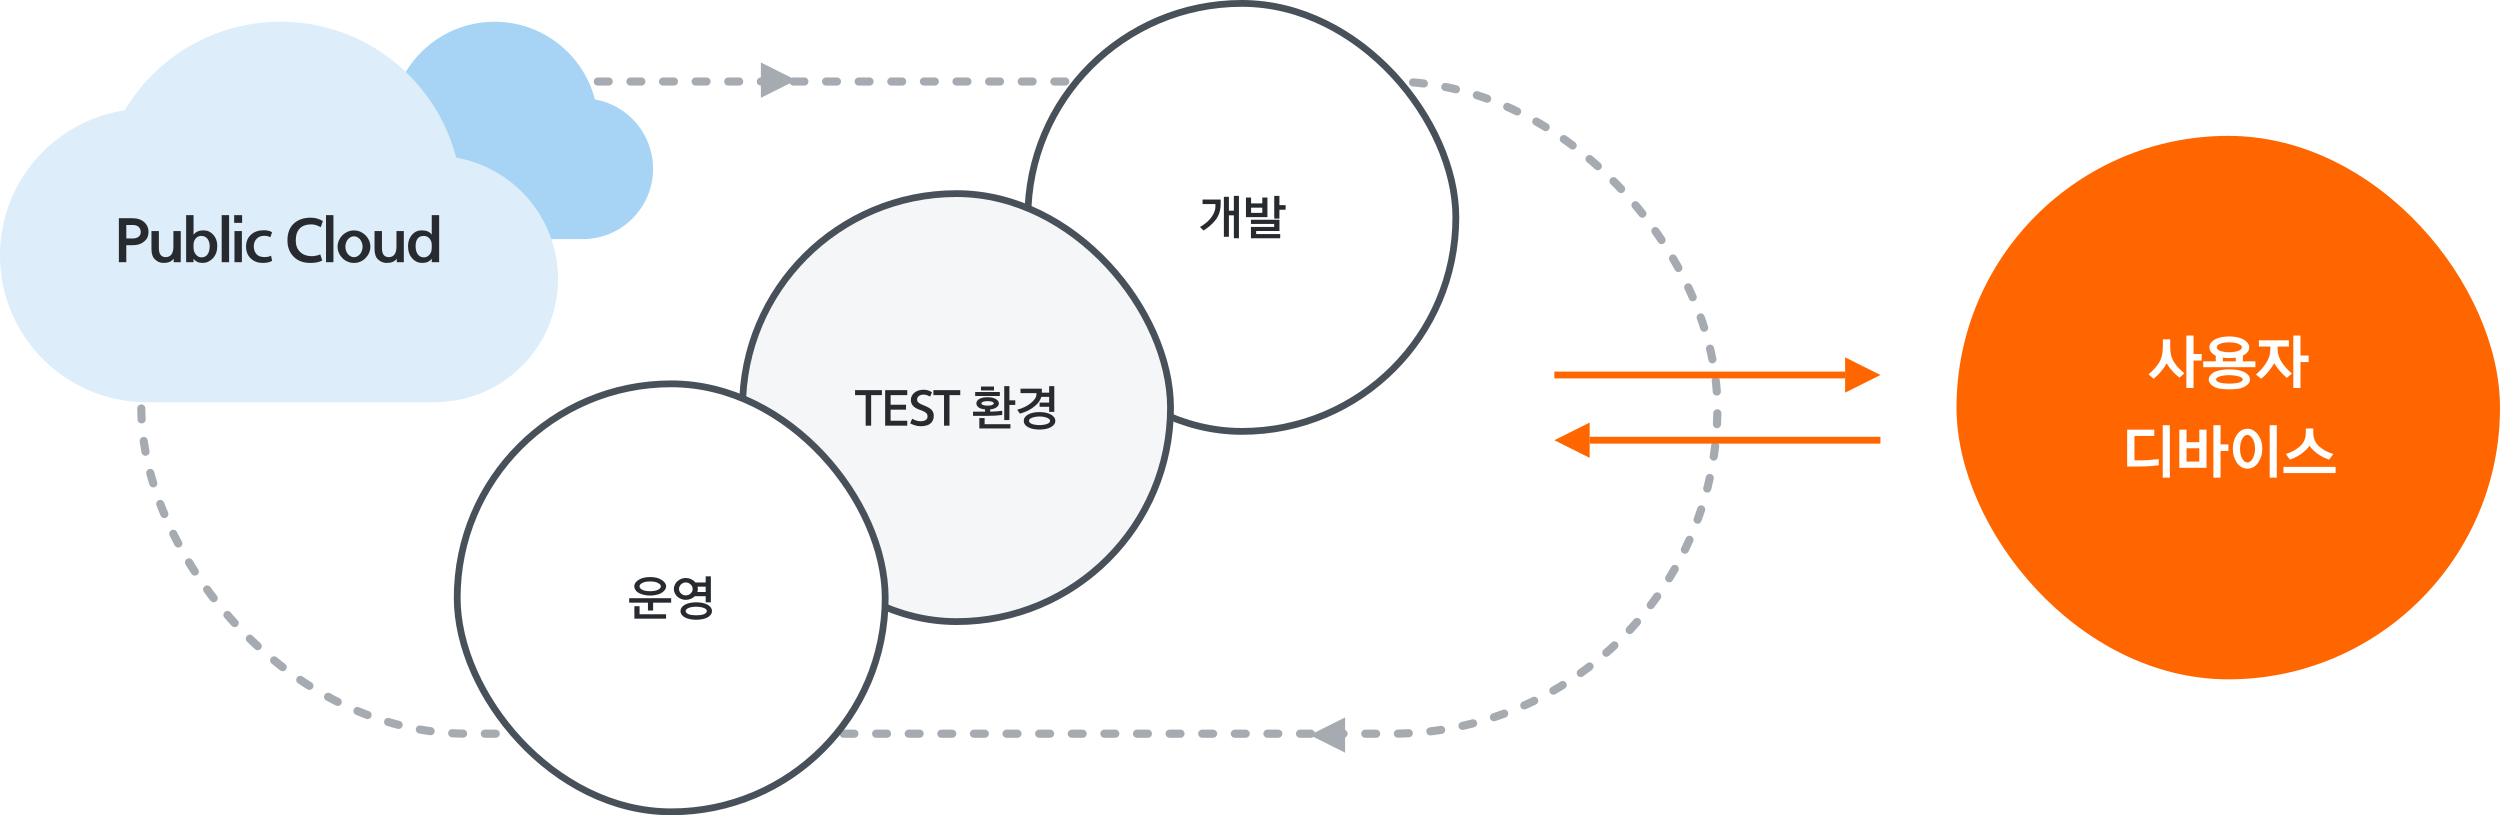<svg width="920" height="300" viewBox="0 0 920 300" fill="none" xmlns="http://www.w3.org/2000/svg">
<rect width="920" height="300" fill="white"/>
<rect x="52" y="30" width="580" height="240" rx="120" stroke="#A6ABB1" stroke-width="3" stroke-linecap="round" stroke-dasharray="4 8"/>
<rect x="378.25" y="1.25" width="157.5" height="157.5" rx="78.75" fill="white"/>
<path d="M449.214 73.44V74.916C449.214 77.436 448.53 79.506 447.18 81.126C445.884 82.692 444.444 83.916 442.878 84.816L441.6 83.538C443.166 82.638 444.48 81.558 445.524 80.316C446.676 78.858 447.27 77.4 447.27 75.96V75.096H442.536V73.44H449.214ZM455.928 87.678H454.056V79.236H452.238V87.138H450.384V72.414H452.238V77.526H454.056V72.09H455.928V87.678ZM460.402 72.684V74.862H464.524V72.684H466.414V79.902H458.512V72.684H460.402ZM460.402 76.41V78.336H464.524V76.41H460.402ZM470.824 80.442H468.916V72.09H470.824V75.492H473.11V77.184H470.824V80.442ZM471.112 87.678H460.348V83.502H468.898V82.404H460.348V80.874H470.842V85.014H462.274V86.13H471.112V87.678Z" fill="#272B2F"/>
<rect x="378.25" y="1.25" width="157.5" height="157.5" rx="78.75" stroke="#485059" stroke-width="2.5"/>
<rect x="273.25" y="71.25" width="157.5" height="157.5" rx="78.75" fill="#F5F6F7"/>
<path d="M318.568 156.634V145.42H314.662V143.566H324.544V145.42H320.584V156.634H318.568ZM325.733 156.634V143.566H333.869V145.42H327.749V148.948H333.419V150.748H327.749V154.834H333.869V156.634H325.733ZM334.948 155.77L335.686 154.078C336.73 154.708 337.738 155.014 338.746 155.014C339.52 155.014 340.15 154.87 340.636 154.582C341.104 154.294 341.338 153.844 341.338 153.232C341.338 152.692 341.14 152.242 340.762 151.9C340.366 151.576 339.718 151.252 338.818 150.928C336.406 150.208 335.2 148.966 335.2 147.238C335.2 146.14 335.632 145.222 336.514 144.502C337.378 143.782 338.53 143.422 339.952 143.422C340.528 143.422 341.068 143.512 341.59 143.674C342.094 143.854 342.562 144.088 342.976 144.358L342.274 145.96C341.914 145.744 341.518 145.564 341.104 145.42C340.672 145.294 340.258 145.222 339.898 145.222C339.142 145.222 338.548 145.402 338.134 145.744C337.702 146.104 337.486 146.518 337.486 146.986C337.486 147.526 337.684 147.94 338.098 148.228C338.494 148.534 339.178 148.876 340.15 149.254C341.338 149.722 342.22 150.226 342.796 150.784C343.336 151.36 343.624 152.098 343.624 153.034C343.624 154.186 343.228 155.122 342.454 155.806C341.662 156.508 340.42 156.85 338.746 156.85C337.99 156.85 337.27 156.724 336.55 156.472C335.812 156.238 335.272 156.004 334.948 155.77ZM347.396 156.634V145.42H343.49V143.566H353.372V145.42H349.412V156.634H347.396ZM367.935 145.726H358.863V144.268H367.935V145.726ZM365.793 143.692H361.005V142.252H365.793V143.692ZM367.593 148.462C367.593 148.804 367.467 149.128 367.233 149.416C366.981 149.722 366.675 149.974 366.315 150.154C365.937 150.352 365.505 150.496 365.001 150.568C364.785 150.604 364.587 150.64 364.389 150.64V151.504C366.009 151.468 367.485 151.342 368.817 151.162V152.71C367.251 152.926 365.415 153.034 363.309 153.034H358.071V151.486H362.499V150.658C362.265 150.64 362.049 150.604 361.851 150.568C361.347 150.496 360.897 150.352 360.501 150.154C360.105 149.974 359.817 149.722 359.619 149.416C359.403 149.128 359.295 148.804 359.295 148.462C359.295 148.12 359.403 147.796 359.619 147.472C359.817 147.184 360.105 146.932 360.501 146.752C360.897 146.554 361.347 146.41 361.851 146.302C362.319 146.23 362.841 146.176 363.399 146.176C363.957 146.176 364.497 146.23 365.001 146.302C365.487 146.41 365.919 146.554 366.315 146.752C366.675 146.95 366.981 147.184 367.233 147.472C367.467 147.778 367.593 148.102 367.593 148.462ZM365.703 148.462C365.703 148.228 365.523 148.03 365.163 147.85C364.785 147.706 364.191 147.616 363.399 147.616C362.697 147.616 362.157 147.706 361.761 147.85C361.365 148.012 361.167 148.21 361.167 148.462C361.167 148.714 361.365 148.894 361.779 149.038C362.175 149.2 362.715 149.272 363.399 149.272C364.191 149.272 364.767 149.2 365.145 149.02C365.505 148.876 365.703 148.678 365.703 148.462ZM371.463 154.582H369.555V142.09H371.463V147.31H373.623V149.02H371.463V154.582ZM371.841 157.678H360.393V153.844H362.337V156.112H371.841V157.678ZM380.922 149.362C379.32 150.73 377.448 151.666 375.324 152.206L374.316 150.766C376.368 150.244 378.042 149.434 379.374 148.318C380.724 147.202 381.408 146.14 381.408 145.132V144.664H375.54V143.026H383.406V144.502H386.088V142.09H387.978V151.558H386.088V149.704H382.578V148.156H386.088V146.05H383.208C382.866 147.238 382.11 148.354 380.922 149.362ZM388.356 154.87C388.356 155.374 388.212 155.806 387.924 156.184C387.636 156.58 387.222 156.904 386.718 157.192C386.214 157.498 385.584 157.714 384.846 157.858C384.09 158.002 383.298 158.074 382.506 158.074C381.714 158.074 380.958 158.002 380.22 157.858C379.464 157.714 378.834 157.498 378.33 157.192C377.808 156.904 377.412 156.58 377.16 156.184C376.872 155.806 376.746 155.374 376.746 154.87C376.746 154.384 376.872 153.952 377.16 153.556C377.412 153.178 377.808 152.836 378.33 152.548C378.834 152.26 379.464 152.026 380.22 151.864C380.958 151.72 381.714 151.648 382.506 151.648C383.298 151.648 384.09 151.72 384.846 151.864C385.584 152.026 386.214 152.26 386.718 152.548C387.222 152.836 387.636 153.178 387.924 153.556C388.212 153.952 388.356 154.384 388.356 154.87ZM386.43 154.87C386.43 154.636 386.34 154.438 386.16 154.258C385.98 154.096 385.71 153.934 385.386 153.772C385.026 153.628 384.594 153.502 384.09 153.394C383.55 153.322 383.028 153.268 382.506 153.268C382.002 153.268 381.48 153.322 380.976 153.412C380.436 153.52 380.004 153.628 379.68 153.772C379.338 153.916 379.086 154.078 378.924 154.24C378.744 154.42 378.672 154.636 378.672 154.87C378.672 155.122 378.762 155.338 378.96 155.518C379.14 155.734 379.392 155.878 379.68 155.986C380.022 156.13 380.454 156.238 380.976 156.31C381.48 156.4 382.002 156.436 382.506 156.436C383.028 156.436 383.55 156.4 384.09 156.31C384.594 156.238 385.026 156.13 385.386 155.986C385.728 155.842 385.998 155.662 386.178 155.482C386.34 155.32 386.43 155.122 386.43 154.87Z" fill="#272B2F"/>
<rect x="273.25" y="71.25" width="157.5" height="157.5" rx="78.75" stroke="#485059" stroke-width="2.5" stroke-linecap="round"/>
<rect x="168.25" y="141.25" width="157.5" height="157.5" rx="78.75" fill="white"/>
<path d="M245.118 215.78C245.118 216.284 244.956 216.734 244.632 217.148C244.308 217.58 243.858 217.958 243.318 218.264C242.814 218.552 242.22 218.768 241.5 218.912C240.78 219.092 240.024 219.164 239.232 219.164C238.44 219.164 237.684 219.092 237 218.912C236.28 218.75 235.668 218.534 235.128 218.246C234.624 217.994 234.21 217.652 233.904 217.184C233.58 216.752 233.418 216.284 233.418 215.78C233.418 215.312 233.562 214.844 233.868 214.412C234.156 213.998 234.588 213.638 235.128 213.314C235.668 212.99 236.298 212.738 237 212.576C237.684 212.432 238.44 212.36 239.232 212.36C240.024 212.36 240.762 212.432 241.482 212.576C242.166 212.738 242.778 212.99 243.318 213.314C243.858 213.638 244.308 213.998 244.632 214.412C244.956 214.844 245.118 215.294 245.118 215.78ZM243.192 215.78C243.192 215.528 243.102 215.312 242.922 215.096C242.724 214.898 242.436 214.7 242.076 214.52C241.716 214.322 241.284 214.178 240.816 214.088C240.33 214.016 239.808 213.98 239.232 213.98C238.638 213.98 238.116 214.016 237.666 214.088C237.198 214.178 236.766 214.322 236.406 214.52C236.028 214.7 235.758 214.898 235.596 215.096C235.416 215.312 235.344 215.528 235.344 215.78C235.344 216.032 235.416 216.248 235.596 216.446C235.758 216.662 236.028 216.878 236.406 217.058C236.766 217.238 237.18 217.364 237.648 217.436C238.116 217.526 238.638 217.562 239.232 217.562C239.808 217.562 240.33 217.526 240.816 217.436C241.284 217.364 241.716 217.238 242.076 217.058C242.4 216.914 242.67 216.716 242.886 216.482C243.084 216.266 243.192 216.032 243.192 215.78ZM246.99 220.136V221.774H240.348V224.672H238.44V221.774H231.546V220.136H246.99ZM245.118 227.678H233.454V223.088H235.362V226.04H245.118V227.678ZM256.81 216.752C256.81 217.148 256.738 217.508 256.63 217.85H259.69V215.888H256.702C256.774 216.176 256.81 216.464 256.81 216.752ZM255.676 219.398C255.622 219.47 255.568 219.524 255.514 219.56C255.1 219.938 254.632 220.226 254.092 220.424C253.552 220.64 252.958 220.748 252.346 220.748C251.752 220.748 251.194 220.64 250.672 220.424C250.132 220.226 249.646 219.938 249.25 219.56C248.854 219.2 248.548 218.786 248.332 218.282C248.08 217.814 247.972 217.292 247.972 216.752C247.972 216.212 248.08 215.69 248.332 215.186C248.548 214.7 248.854 214.268 249.25 213.908C249.646 213.548 250.132 213.242 250.672 213.026C251.194 212.81 251.752 212.702 252.346 212.702C252.958 212.702 253.552 212.81 254.092 213.026C254.632 213.242 255.1 213.548 255.514 213.908C255.658 214.052 255.784 214.196 255.91 214.34H259.69V212.09H261.598V221.666H259.69V219.398H255.676ZM254.902 216.752C254.902 216.428 254.83 216.104 254.704 215.816C254.56 215.528 254.362 215.276 254.128 215.06C253.912 214.862 253.66 214.682 253.354 214.538C253.03 214.412 252.706 214.34 252.346 214.34C252.022 214.34 251.716 214.412 251.41 214.538C251.086 214.682 250.834 214.862 250.618 215.06C250.384 215.276 250.204 215.528 250.078 215.816C249.934 216.104 249.88 216.428 249.88 216.752C249.88 217.076 249.934 217.364 250.078 217.652C250.204 217.94 250.384 218.192 250.618 218.408C250.834 218.624 251.086 218.786 251.41 218.912C251.716 219.056 252.022 219.11 252.346 219.11C252.706 219.11 253.03 219.056 253.354 218.912C253.66 218.786 253.912 218.624 254.128 218.408C254.362 218.192 254.56 217.94 254.704 217.652C254.83 217.364 254.902 217.076 254.902 216.752ZM260.104 224.87C260.104 224.636 260.014 224.42 259.852 224.222C259.672 224.042 259.402 223.88 259.042 223.736C258.682 223.592 258.25 223.484 257.746 223.394C257.224 223.322 256.702 223.268 256.18 223.268C255.676 223.268 255.154 223.322 254.632 223.394C254.092 223.484 253.678 223.592 253.372 223.736C253.048 223.88 252.796 224.042 252.616 224.222C252.418 224.42 252.328 224.636 252.328 224.87C252.328 225.122 252.418 225.32 252.598 225.5C252.76 225.698 253.012 225.878 253.372 226.022C253.696 226.166 254.11 226.274 254.65 226.328C255.154 226.4 255.676 226.436 256.18 226.436C256.702 226.436 257.224 226.4 257.746 226.328C258.25 226.274 258.682 226.166 259.042 226.022C259.366 225.896 259.636 225.734 259.834 225.518C260.014 225.338 260.104 225.122 260.104 224.87ZM262.012 224.87C262.012 225.356 261.868 225.788 261.58 226.184C261.274 226.58 260.878 226.922 260.374 227.21C259.87 227.498 259.24 227.714 258.484 227.858C257.728 228.002 256.954 228.074 256.18 228.074C255.424 228.074 254.668 228.002 253.93 227.858C253.174 227.714 252.544 227.498 252.04 227.21C251.518 226.922 251.122 226.58 250.852 226.184C250.564 225.788 250.42 225.356 250.42 224.87C250.42 224.402 250.564 223.952 250.852 223.556C251.122 223.16 251.518 222.818 252.04 222.53C252.544 222.242 253.174 222.026 253.93 221.864C254.668 221.72 255.424 221.648 256.18 221.648C256.954 221.648 257.728 221.72 258.484 221.864C259.24 222.026 259.87 222.242 260.374 222.53C260.878 222.818 261.274 223.16 261.58 223.556C261.868 223.97 262.012 224.402 262.012 224.87Z" fill="#272B2F"/>
<rect x="168.25" y="141.25" width="157.5" height="157.5" rx="78.75" stroke="#485059" stroke-width="2.5"/>
<path d="M572 138H679" stroke="#FF6600" stroke-width="2.5"/>
<path d="M692 138L679 131.5V144.5L692 138Z" fill="#FF6600"/>
<path d="M692 162H585" stroke="#FF6600" stroke-width="2.5"/>
<path d="M572 162L585 155.5V168.5L572 162Z" fill="#FF6600"/>
<rect x="720" y="50" width="200" height="200" rx="100" fill="#FF6600"/>
<path d="M798.642 127.658C798.642 130.122 799.148 132.036 800.16 133.444C801.018 134.808 802.25 136.106 803.856 137.338L802.074 138.966C800.446 137.778 799.06 136.304 797.894 134.588C797.63 134.192 797.432 133.884 797.322 133.664C797.19 133.972 796.97 134.346 796.662 134.808C795.43 136.678 794.044 138.196 792.526 139.362L790.634 137.734C792.196 136.502 793.45 135.138 794.396 133.686C795.408 132.146 795.936 130.078 795.936 127.482V124.886H798.642V127.658ZM807.222 123.478V130.276H810.214V132.674H807.222V142.794H804.582V123.478H807.222ZM827.716 127.834C827.716 128.45 827.518 129 827.122 129.506C826.726 130.034 826.176 130.452 825.516 130.804C825.472 130.848 825.428 130.87 825.384 130.87V132.982H829.982V135.138H810.798V132.982H815.396V130.914C815.308 130.87 815.242 130.848 815.198 130.804C814.538 130.452 814.01 130.034 813.636 129.506C813.24 129 813.064 128.45 813.064 127.834C813.064 127.174 813.24 126.602 813.636 126.118C814.01 125.634 814.516 125.216 815.176 124.864C815.858 124.512 816.65 124.226 817.552 124.05C818.432 123.896 819.378 123.808 820.346 123.808C821.314 123.808 822.238 123.896 823.162 124.072C824.042 124.248 824.834 124.512 825.516 124.864C826.176 125.238 826.726 125.678 827.122 126.162C827.518 126.69 827.716 127.24 827.716 127.834ZM822.766 131.618C821.974 131.728 821.16 131.772 820.346 131.772C819.532 131.772 818.762 131.728 818.014 131.618V132.982H822.766V131.618ZM825.01 127.812C825.01 127.57 824.9 127.35 824.724 127.13C824.504 126.954 824.196 126.756 823.8 126.558C823.36 126.382 822.876 126.25 822.304 126.14C821.732 126.052 821.072 125.986 820.346 125.986C819.598 125.986 818.96 126.052 818.41 126.14C817.838 126.25 817.332 126.382 816.936 126.536C816.518 126.712 816.232 126.91 816.056 127.108C815.858 127.328 815.77 127.57 815.77 127.812C815.77 128.032 815.858 128.252 816.056 128.472C816.232 128.714 816.518 128.912 816.936 129.088C817.332 129.242 817.816 129.374 818.388 129.462C818.96 129.572 819.598 129.616 820.346 129.616C821.05 129.616 821.688 129.572 822.304 129.462C822.876 129.374 823.382 129.264 823.8 129.088C824.196 128.912 824.482 128.714 824.702 128.472C824.9 128.252 825.01 128.032 825.01 127.812ZM828.002 139.648C828.002 140.22 827.804 140.748 827.408 141.21C826.99 141.694 826.44 142.09 825.758 142.42C825.076 142.772 824.262 143.014 823.294 143.102C822.326 143.234 821.336 143.278 820.368 143.278C819.4 143.278 818.432 143.234 817.464 143.102C816.474 143.014 815.638 142.772 814.978 142.42C814.318 142.09 813.79 141.694 813.416 141.21C813.02 140.77 812.822 140.242 812.822 139.648C812.822 139.098 813.02 138.57 813.438 138.064C813.834 137.58 814.34 137.162 815 136.854C815.66 136.546 816.496 136.304 817.464 136.15C818.432 136.018 819.4 135.93 820.368 135.93C821.336 135.93 822.326 135.996 823.294 136.128C824.24 136.282 825.054 136.524 825.758 136.854C826.418 137.184 826.968 137.58 827.386 138.042C827.782 138.526 828.002 139.076 828.002 139.648ZM825.318 139.648C825.318 139.406 825.208 139.186 824.988 139.01C824.746 138.856 824.438 138.702 824.086 138.57C823.646 138.438 823.096 138.328 822.48 138.218C821.82 138.13 821.116 138.064 820.368 138.064C819.62 138.064 818.916 138.108 818.3 138.196C817.662 138.306 817.134 138.438 816.716 138.57C816.364 138.702 816.078 138.856 815.858 139.01C815.616 139.186 815.506 139.406 815.506 139.626C815.506 139.868 815.594 140.066 815.814 140.242C815.99 140.418 816.298 140.594 816.694 140.726C817.134 140.88 817.662 140.99 818.3 141.056C818.916 141.144 819.62 141.166 820.368 141.166C821.094 141.166 821.798 141.144 822.458 141.056C823.118 140.99 823.646 140.88 824.086 140.748C824.438 140.616 824.724 140.462 824.966 140.286C825.186 140.11 825.318 139.912 825.318 139.648ZM838.178 127.526V128.582C838.178 130.298 838.728 131.948 839.828 133.532C840.62 134.742 841.83 136.062 843.414 137.47L841.544 139.054C839.916 137.646 838.596 136.194 837.584 134.698C837.276 134.28 837.056 133.928 836.902 133.642C836.726 133.95 836.484 134.368 836.154 134.874C834.812 136.854 833.47 138.35 832.106 139.362L830.17 137.844C831.666 136.568 832.898 135.182 833.844 133.73C834.944 132.124 835.494 130.408 835.494 128.582V127.526H831.27V125.238H842.314V127.526H838.178ZM846.582 123.478V130.848H849.574V133.246H846.582V142.794H843.942V123.478H846.582ZM794.413 171.218C791.993 171.526 789.441 171.68 786.801 171.68H782.797V158.128H792.763V160.416H785.481V169.414H787.197C789.441 169.414 791.861 169.26 794.413 168.952V171.218ZM798.505 156.478V175.794H795.887V156.478H798.505ZM804.654 158.128V162.726H809.34V158.128H812.002V172.142H801.992V158.128H804.654ZM804.654 164.97V169.876H809.34V164.97H804.654ZM817.172 156.478V163.54H820.054V165.938H817.172V175.794H814.532V156.478H817.172ZM821.672 165.146C821.672 163.188 822.156 161.472 823.146 160.02C824.202 158.524 825.5 157.776 827.062 157.776C828.602 157.776 829.9 158.524 831 160.02C832.012 161.428 832.518 163.144 832.518 165.146C832.518 167.104 832.012 168.798 831 170.25C829.966 171.746 828.646 172.472 827.062 172.472C825.5 172.472 824.202 171.746 823.146 170.25C822.156 168.842 821.672 167.126 821.672 165.146ZM824.334 165.146C824.334 166.488 824.576 167.676 825.104 168.71C825.676 169.722 826.314 170.206 827.062 170.206C827.788 170.206 828.448 169.722 829.02 168.71C829.57 167.654 829.856 166.466 829.856 165.146C829.856 163.76 829.57 162.572 829.042 161.582C828.426 160.57 827.766 160.042 827.062 160.042C826.314 160.042 825.654 160.57 825.104 161.582C824.576 162.638 824.334 163.826 824.334 165.146ZM837.864 156.478V175.794H835.246V156.478H837.864ZM851.274 159.162C851.274 161.296 852.022 163.012 853.518 164.332C854.794 165.498 856.51 166.422 858.666 167.082L857.104 169.128C854.86 168.402 852.946 167.28 851.362 165.762C850.702 165.146 850.196 164.574 849.888 164.024C849.558 164.552 849.074 165.124 848.414 165.74C846.764 167.302 844.85 168.424 842.672 169.128L841.154 167.082C843.266 166.422 844.982 165.498 846.302 164.332C847.798 163.012 848.546 161.296 848.546 159.162V157.666H851.274V159.162ZM859.502 171.812V174.078H840.318V171.812H859.502Z" fill="white"/>
<path d="M293 29.5L280 23L280 36L293 29.5Z" fill="#A6ABB1"/>
<path d="M482 270.5L495 264V277L482 270.5Z" fill="#A6ABB1"/>
<path fill-rule="evenodd" clip-rule="evenodd" d="M218.925 36.579C231.088 38.708 240.333 49.322 240.333 62.095C240.333 76.147 229.145 87.586 215.191 87.989V88H153.476V87.996C136.61 87.792 123 74.056 123 57.142C123 41.679 134.374 28.872 149.213 26.632C155.867 15.474 168.057 8 181.993 8C199.756 8 214.682 20.142 218.925 36.579Z" fill="#A7D4F4"/>
<path fill-rule="evenodd" clip-rule="evenodd" d="M167.868 58.014C189.155 61.739 205.333 80.313 205.333 102.667C205.333 127.258 185.754 147.275 161.333 147.981V148H160H53.334V147.994C23.817 147.637 0 123.599 0 93.999C0 66.938 19.905 44.527 45.872 40.607C57.517 21.08 78.85 8 103.238 8C134.322 8 160.444 29.249 167.868 58.014Z" fill="#DDEDF9"/>
<path d="M43.747 96.496V80.304H48.697C50.611 80.304 52.107 80.832 53.185 81.844C54.153 82.768 54.659 83.934 54.659 85.342C54.659 86.816 54.153 87.96 53.185 88.752C52.085 89.742 50.721 90.226 49.049 90.226H46.475V96.496H43.747ZM46.475 82.79V87.762H48.785C49.665 87.762 50.369 87.564 50.941 87.168C51.513 86.772 51.799 86.178 51.799 85.342C51.799 84.594 51.491 83.934 50.919 83.406C50.413 83.01 49.709 82.79 48.785 82.79H46.475ZM66.516 85.034V96.496H63.92V95.176C63.194 96.232 61.962 96.76 60.224 96.76C59.036 96.76 57.98 96.364 57.1 95.528C56.176 94.736 55.736 93.416 55.736 91.612V85.034H58.464V91.282C58.464 93.526 59.3 94.626 61.016 94.626C61.852 94.626 62.534 94.318 63.062 93.68C63.546 93.064 63.81 92.074 63.81 90.732V85.034H66.516ZM71.225 96.496H68.497V79.16H71.225V86.376C72.017 85.32 73.227 84.77 74.877 84.77C76.329 84.77 77.539 85.32 78.507 86.398C79.475 87.498 79.959 88.862 79.959 90.468C79.959 92.382 79.409 93.9 78.353 95.044C77.253 96.188 75.999 96.76 74.591 96.76C73.073 96.76 71.951 96.254 71.225 95.198V96.496ZM71.225 89.984V91.194C71.225 92.162 71.511 92.976 72.083 93.658C72.633 94.362 73.315 94.714 74.129 94.714C75.097 94.714 75.845 94.362 76.373 93.614C76.901 92.888 77.165 91.876 77.165 90.6C77.165 89.5 76.879 88.576 76.351 87.872C75.779 87.168 75.031 86.816 74.085 86.816C73.403 86.816 72.809 87.036 72.325 87.454C71.819 87.894 71.489 88.466 71.335 89.148C71.247 89.478 71.225 89.764 71.225 89.984ZM81.581 96.496V79.16H84.309V96.496H81.581ZM86.286 96.496V85.034H89.014V96.496H86.286ZM89.102 79.16V82.02H86.176V79.16H89.102ZM99.748 94.098L100.143 95.968C99.352 96.496 98.207 96.76 96.712 96.76C94.907 96.76 93.433 96.21 92.29 95.11C91.124 94.032 90.552 92.58 90.552 90.732C90.552 88.928 91.145 87.476 92.356 86.376C93.543 85.276 95.127 84.726 97.108 84.726C98.317 84.726 99.329 84.968 100.121 85.452L99.505 87.3C98.823 86.948 98.053 86.772 97.195 86.772C96.007 86.772 95.084 87.146 94.424 87.894C93.719 88.642 93.389 89.544 93.389 90.6C93.389 91.766 93.698 92.712 94.335 93.46C94.951 94.23 95.942 94.604 97.35 94.604C98.273 94.604 99.088 94.45 99.748 94.098ZM117.862 93.614L118.588 95.88C117.51 96.474 116.058 96.76 114.232 96.76C111.592 96.76 109.546 95.99 108.05 94.45C106.532 92.91 105.784 90.93 105.784 88.488C105.784 85.804 106.554 83.736 108.116 82.284C109.656 80.832 111.746 80.106 114.364 80.106C115.97 80.106 117.444 80.524 118.808 81.338L118.038 83.604C117.466 83.296 116.894 83.032 116.278 82.834C115.662 82.658 115.068 82.57 114.496 82.57C112.692 82.57 111.284 83.076 110.316 84.066C109.326 85.078 108.842 86.552 108.842 88.488C108.842 90.336 109.392 91.744 110.492 92.756C111.57 93.768 112.978 94.274 114.716 94.274C115.772 94.274 116.828 94.054 117.862 93.614ZM119.974 96.496V79.16H122.702V96.496H119.974ZM136.295 90.776C136.295 91.612 136.119 92.382 135.811 93.086C135.481 93.834 135.041 94.45 134.513 94.978C133.985 95.528 133.347 95.968 132.621 96.276C131.873 96.606 131.081 96.76 130.267 96.76C129.431 96.76 128.639 96.606 127.913 96.276C127.165 95.968 126.527 95.528 125.999 94.978C125.471 94.45 125.031 93.834 124.723 93.086C124.393 92.382 124.239 91.612 124.239 90.776C124.239 89.962 124.393 89.192 124.723 88.444C125.031 87.74 125.471 87.102 125.999 86.574C126.527 86.046 127.165 85.606 127.913 85.276C128.639 84.968 129.431 84.792 130.267 84.792C131.081 84.792 131.873 84.968 132.621 85.276C133.347 85.606 133.985 86.046 134.513 86.574C135.041 87.102 135.481 87.74 135.811 88.444C136.119 89.192 136.295 89.962 136.295 90.776ZM133.435 90.798C133.435 90.27 133.347 89.786 133.171 89.302C132.995 88.84 132.753 88.422 132.489 88.07C132.181 87.74 131.851 87.476 131.477 87.256C131.081 87.058 130.685 86.948 130.267 86.948C129.827 86.948 129.431 87.058 129.057 87.256C128.661 87.476 128.331 87.74 128.045 88.07C127.737 88.422 127.517 88.84 127.363 89.302C127.187 89.786 127.099 90.27 127.099 90.798C127.099 91.326 127.187 91.832 127.363 92.294C127.517 92.778 127.737 93.174 128.045 93.526C128.331 93.878 128.661 94.142 129.057 94.34C129.431 94.56 129.827 94.648 130.267 94.648C130.685 94.648 131.081 94.56 131.477 94.34C131.851 94.142 132.181 93.878 132.489 93.526C132.753 93.174 132.995 92.778 133.171 92.294C133.347 91.832 133.435 91.326 133.435 90.798ZM148.607 85.034V96.496H146.011V95.176C145.285 96.232 144.053 96.76 142.315 96.76C141.127 96.76 140.071 96.364 139.191 95.528C138.267 94.736 137.827 93.416 137.827 91.612V85.034H140.555V91.282C140.555 93.526 141.391 94.626 143.107 94.626C143.943 94.626 144.625 94.318 145.153 93.68C145.637 93.064 145.901 92.074 145.901 90.732V85.034H148.607ZM158.883 96.496V95.154C158.157 96.232 156.991 96.76 155.385 96.76C153.933 96.76 152.701 96.21 151.689 95.066C150.655 93.944 150.149 92.426 150.149 90.512C150.149 88.906 150.633 87.542 151.601 86.42C152.547 85.32 153.735 84.77 155.143 84.77C156.925 84.77 158.179 85.298 158.883 86.354V79.16H161.611V96.496H158.883ZM158.883 89.984C158.883 89.764 158.839 89.478 158.773 89.148C158.597 88.466 158.245 87.894 157.739 87.454C157.211 87.036 156.639 86.816 155.979 86.816C154.945 86.816 154.175 87.146 153.691 87.806C153.185 88.466 152.943 89.39 152.943 90.556C152.943 91.832 153.207 92.844 153.757 93.592C154.285 94.34 155.055 94.714 156.023 94.714C156.705 94.714 157.321 94.45 157.849 93.922C158.377 93.416 158.685 92.822 158.795 92.162C158.839 91.788 158.883 91.458 158.883 91.194V89.984Z" fill="#272B2F"/>
</svg>
